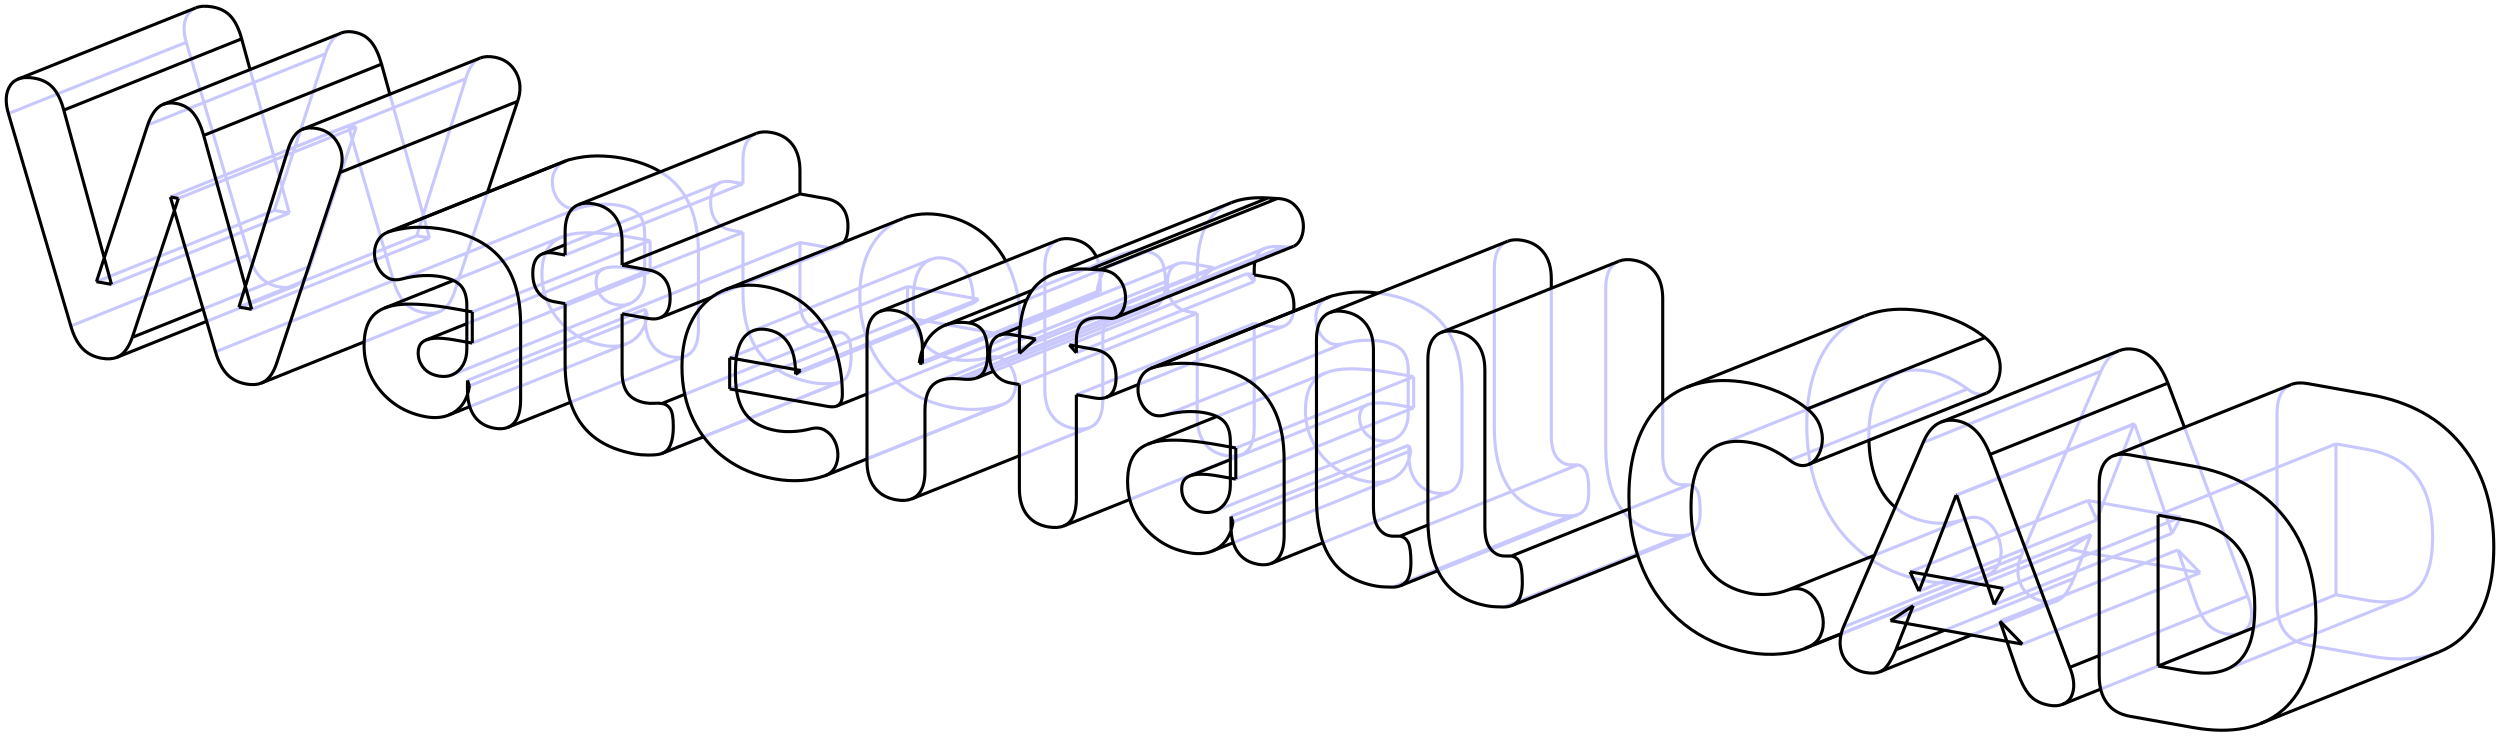 <?xml version='1.0' ?>
<svg xmlns="http://www.w3.org/2000/svg" xmlns:xlink="http://www.w3.org/1999/xlink" version="1.1" width="804" height="236.85">
  <style type="text/css">
.edge {
  fill: None;
}
.edge.visible {
  stroke: #000000;
}
.edge.hidden {
  stroke: #C8C8FF;
}
@media (prefers-color-scheme: dark) {
    .edge.visible {
      stroke: #FFFFFF;
    }
    .edge.hidden {
      stroke: #A00000;
    }
}
</style>
  <g>
    <path class="edge sharp hidden" d="M89.86,92.274 Q86.051,91.595 83.683,89.087 M22.779,104.858 L79.976,81.928 M83.683,89.087 Q81.315,86.578 79.976,81.928 M2.703,36.536 L59.9,13.606 M79.976,81.928 L59.9,13.606 M59.9,13.606 Q58.253,7.947 60.466,4.586 M60.466,4.586 Q61.418,3.14 63.008,2.503 M35.854,91.449 L93.052,68.519 M80.415,22.363 L93.052,68.519 M31.015,90.586 L88.213,67.657 M93.052,68.519 L88.213,67.657 M47.488,40.223 L104.685,17.293 M88.213,67.657 L104.685,17.293 M104.685,17.293 Q106.127,13.138 108.289,11.437 M108.289,11.437 Q108.933,10.93 109.687,10.628 M80.949,99.483 L138.146,76.553 M125.376,30.307 L138.146,76.553 M76.83,98.749 L134.028,75.82 M138.146,76.553 L134.028,75.82 M92.583,48.258 L149.78,25.328 M134.028,75.82 L149.78,25.328 M149.78,25.328 Q151.015,21.136 153.126,19.426 M153.126,19.426 Q153.72,18.944 154.449,18.652 M156.789,61.793 L146.176,93.843 M146.176,93.843 Q144.838,97.897 142.521,99.57 M142.521,99.57 Q141.936,99.993 141.256,100.266 M141.256,100.266 Q139.243,101.073 136.396,100.566 M136.396,100.566 Q132.483,99.868 130.167,97.369 M69.315,113.149 L126.512,90.219 M130.167,97.369 Q127.85,94.87 126.512,90.219 M54.798,63.346 L111.995,40.416 M126.512,90.219 L111.995,40.416 M57.372,63.804 L114.569,40.874 M111.995,40.416 L114.569,40.874 M65.301,99.377 L99.744,85.57 M114.569,40.874 L99.744,85.57 M99.744,85.57 Q98.302,89.605 96.037,91.288 M96.037,91.288 Q95.46,91.717 94.775,91.992 M94.775,91.992 Q92.775,92.794 89.86,92.274 M194.154,111.095 Q188.285,110.049 183.807,106.747 M183.807,106.747 Q179.328,103.446 176.806,98.644 M176.806,98.644 Q174.283,93.842 174.283,88.238 M174.283,88.238 Q174.283,81.8 177.166,78.617 M177.166,78.617 Q178.586,77.049 180.857,76.139 M180.857,76.139 Q183.194,75.202 186.432,74.962 M186.432,74.962 Q192.815,74.49 203.42,76.379 M151.885,100.318 L209.082,77.388 M203.42,76.379 L209.082,77.388 M151.885,110.334 L209.082,87.404 M209.082,77.388 L209.082,87.404 M209.082,87.404 L203.42,86.395 M203.42,86.395 Q199.404,85.679 196.779,85.867 M196.779,85.867 Q195.286,85.974 194.243,86.393 M194.243,86.393 Q193.451,86.71 192.918,87.207 M192.918,87.207 Q191.683,88.358 191.683,90.504 M191.683,90.504 Q191.683,93.246 193.381,95.338 M193.381,95.338 Q195.08,97.429 198.272,97.997 M198.272,97.997 Q200.612,98.414 202.483,97.664 M202.483,97.664 Q202.671,97.589 202.853,97.502 M202.853,97.502 Q204.861,96.548 206.096,94.443 M206.096,94.443 Q207.332,92.338 207.332,89.238 M207.332,89.238 L207.332,75.407 M207.332,75.407 Q207.332,71.114 205.427,68.986 M205.427,68.986 Q203.522,66.859 198.889,66.033 M198.889,66.033 Q196.418,65.593 193.33,65.698 M129.235,89.724 L186.432,66.794 M193.33,65.698 Q190.241,65.804 186.432,66.794 M186.432,66.794 Q183.652,67.491 181.696,66.308 M181.696,66.308 Q179.74,65.125 178.659,62.905 M178.659,62.905 Q177.578,60.686 177.629,58.31 M177.629,58.31 Q177.681,55.935 178.968,54.018 M178.968,54.018 Q179.993,52.491 181.9,51.726 M212.379,55.259 Q213.04,55.658 213.663,56.086 M213.663,56.086 Q219.171,59.87 221.9,66.139 M221.9,66.139 Q224.628,72.408 224.628,81.469 M224.628,81.469 L224.628,105.555 M224.628,105.555 Q224.628,110.802 222.466,113.159 M222.466,113.159 Q221.634,114.065 220.514,114.515 M220.514,114.515 Q218.72,115.234 216.186,114.782 M216.186,114.782 Q211.965,114.03 209.751,110.893 M209.751,110.893 Q207.538,107.757 207.538,102.51 M150.341,122.34 L207.538,99.41 M207.538,102.51 L207.538,99.41 M150.958,124.119 L208.155,101.189 M207.538,99.41 L208.155,101.189 M208.155,101.189 Q207.641,104.913 205.787,107.325 M205.787,107.325 Q204.114,109.504 201.516,110.545 M201.516,110.545 Q201.238,110.657 200.949,110.756 M200.949,110.756 Q197.963,111.774 194.154,111.095 M261.589,123.11 Q253.867,121.734 248.874,118.102 M248.874,118.102 Q243.881,114.47 241.41,108.485 M241.41,108.485 Q238.939,102.501 238.939,94.154 M181.742,97.649 L238.939,74.719 M238.939,94.154 L238.939,74.719 M238.939,74.719 L235.438,74.095 M235.438,74.095 Q232.144,73.508 230.342,71.16 M230.342,71.16 Q228.541,68.812 228.541,64.997 M228.541,64.997 Q228.541,61.181 230.342,59.535 M230.342,59.535 Q230.93,58.998 231.677,58.698 M231.677,58.698 Q233.219,58.08 235.438,58.476 M181.742,82.029 L238.939,59.099 M235.438,58.476 L238.939,59.099 M238.939,59.099 L238.939,51.706 M238.939,51.706 Q238.939,46.46 241.307,44.14 M241.307,44.14 Q242.132,43.331 243.207,42.9 M271.374,77.871 Q271.158,78.15 270.907,78.388 M270.907,78.388 Q270.306,78.956 269.528,79.268 M269.528,79.268 Q267.972,79.892 265.707,79.488 M200.068,100.914 L257.265,77.984 M265.707,79.488 L257.265,77.984 M257.265,77.984 L257.265,96.704 M257.265,96.704 Q257.265,101.116 259.067,103.524 M259.067,103.524 Q260.869,105.931 264.781,106.628 M264.781,106.628 Q266.222,106.885 267.56,106.766 M220.207,126.822 L270.031,106.848 M267.56,106.766 Q268.899,106.646 270.031,106.848 M270.031,106.848 Q271.679,107.023 272.708,108.458 M272.708,108.458 Q273.738,109.893 273.738,114.305 M273.738,114.305 Q273.738,117.882 272.811,120.161 M212.319,146.022 L269.517,123.092 M272.811,120.161 Q272.01,122.133 270.13,122.886 M270.13,122.886 Q269.837,123.004 269.517,123.092 M269.517,123.092 Q268.075,123.431 265.604,123.408 M265.604,123.408 Q263.133,123.385 261.589,123.11 M306.477,131.108 Q297.211,129.457 290.468,124.5 M290.468,124.5 Q283.724,119.542 280.121,111.985 M280.121,111.985 Q276.518,104.427 276.518,95.008 M276.518,95.008 Q276.518,85.945 279.966,79.704 M279.966,79.704 Q283.415,73.462 289.438,70.66 M289.438,70.66 Q289.919,70.437 290.41,70.24 M323.473,83.938 Q325.281,87.25 326.399,91.137 M326.399,91.137 Q328.098,97.044 328.098,103.959 M328.098,103.959 Q328.098,106.344 326.965,107.275 M326.965,107.275 Q326.682,107.508 326.316,107.655 M326.316,107.655 Q325.215,108.096 323.362,107.766 M234.661,125.082 L291.858,102.152 M323.362,107.766 L291.858,102.152 M234.661,115.066 L291.858,92.136 M291.858,102.152 L291.858,92.136 M257.517,119.139 L314.714,96.209 M291.858,92.136 L314.714,96.209 M255.869,120.395 L313.067,97.466 M314.714,96.209 L313.067,97.466 M313.067,97.466 Q313.067,93.054 312.037,90.128 M312.037,90.128 Q311.007,87.202 309,85.413 M309,85.413 Q306.992,83.625 304.006,83.093 M304.006,83.093 Q301.368,82.623 299.328,83.441 M299.328,83.441 Q298.9,83.612 298.498,83.84 M298.498,83.84 Q296.182,85.157 294.946,88.275 M294.946,88.275 Q293.711,91.393 293.711,96.402 M293.711,96.402 L293.711,97.475 M293.711,97.475 Q293.711,105.94 296.954,110.155 M296.954,110.155 Q300.197,114.369 306.992,115.58 M306.992,115.58 Q309.257,115.984 312.191,115.851 M312.191,115.851 Q315.126,115.718 317.802,115.002 M317.802,115.002 Q320.479,114.287 322.435,115.41 M322.435,115.41 Q324.392,116.534 325.473,118.575 M325.473,118.575 Q326.554,120.616 326.656,122.959 M326.656,122.959 Q326.759,125.302 325.73,127.325 M265.135,153.048 L322.333,130.118 M325.73,127.325 Q324.803,129.145 322.792,129.951 M322.792,129.951 Q322.569,130.041 322.333,130.118 M322.333,130.118 Q318.729,131.383 314.662,131.613 M314.662,131.613 Q310.596,131.842 306.477,131.108 M345.394,137.804 Q340.864,136.997 338.445,133.823 M338.445,133.823 Q336.025,130.65 336.025,125.403 M336.025,125.403 L336.025,85.936 M336.025,85.936 Q336.025,80.809 338.342,78.479 M338.342,78.479 Q339.173,77.644 340.262,77.207 M352.584,82.579 Q353.837,85.297 353.837,89.11 M296.639,116.928 L353.837,93.998 M353.837,89.11 L353.837,93.998 M295.61,116.745 L352.807,93.815 M353.837,93.998 L352.807,93.815 M352.807,93.815 Q353.837,86.844 358.109,83.432 M330.241,96.363 L368.765,80.919 M358.109,83.432 Q359.517,82.308 361.154,81.652 M361.154,81.652 Q364.485,80.317 368.765,80.919 M368.765,80.919 Q371.751,81.332 373.244,83.446 M318.284,113.259 L374.84,90.587 M373.244,83.446 Q374.737,85.56 374.84,90.587 M374.84,90.587 Q374.84,94.879 373.295,97.108 M310.229,121.973 L367.427,99.043 M373.295,97.108 Q372.612,98.094 371.384,98.586 M371.384,98.586 Q369.837,99.206 367.427,99.043 M307.862,121.79 L365.059,98.86 M367.427,99.043 L365.059,98.86 M365.059,98.86 Q361.608,98.622 359.351,99.527 M359.351,99.527 Q358.04,100.052 357.131,100.965 M357.131,100.965 Q354.66,103.445 354.66,109.169 M354.66,109.169 L354.66,128.724 M354.66,128.724 Q354.66,133.97 352.292,136.29 M352.292,136.29 Q351.479,137.087 350.412,137.515 M350.412,137.515 Q348.369,138.334 345.394,137.804 M394.195,146.499 Q389.768,145.71 387.4,142.546 M387.4,142.546 Q385.032,139.381 385.032,134.135 M327.835,123.679 L385.032,100.749 M385.032,134.135 L385.032,100.749 M385.032,100.749 L382.355,100.272 M382.355,100.272 Q379.061,99.685 377.259,97.337 M377.259,97.337 Q375.457,94.989 375.457,91.174 M375.457,91.174 Q375.457,87.358 377.259,85.712 M377.259,85.712 Q377.847,85.174 378.594,84.875 M378.594,84.875 Q380.136,84.257 382.355,84.652 M333.086,108.995 L390.283,86.065 M382.355,84.652 L390.283,86.065 M327.835,113.663 L385.032,90.733 M390.283,86.065 L385.032,90.733 M385.032,90.733 L385.032,87.394 M385.032,87.394 Q385.032,74.159 390.746,68.56 M390.746,68.56 Q392.956,66.394 396.005,65.172 M356.971,102.4 L414.168,79.47 M416.021,79.204 Q415.198,79.534 414.168,79.47 M355.53,102.263 L412.727,79.333 M414.168,79.47 L412.727,79.333 M412.727,79.333 Q408.9,78.998 406.769,79.853 M406.769,79.853 Q405.975,80.171 405.417,80.653 M405.417,80.653 Q404.012,81.868 403.565,84.197 M346.161,113.47 L403.358,90.541 M403.358,88.394 L403.358,90.541 M343.896,110.921 L401.093,87.991 M403.358,90.541 L401.093,87.991 M401.093,87.991 L403.358,88.394 M416.033,100.052 Q415.725,102.626 414.374,103.95 M414.374,103.95 Q413.779,104.533 412.993,104.848 M412.993,104.848 Q411.469,105.459 409.227,105.06 M346.161,126.944 L403.358,104.014 M409.227,105.06 L403.358,104.014 M403.358,104.014 L403.358,137.4 M403.358,137.4 Q403.358,144.581 399.255,146.226 M399.255,146.226 Q397.227,147.039 394.195,146.499 M439.701,154.845 Q433.833,153.799 429.354,150.498 M429.354,150.498 Q424.876,147.196 422.353,142.394 M422.353,142.394 Q419.831,137.593 419.831,131.989 M419.831,131.989 Q419.831,125.55 422.713,122.367 M422.713,122.367 Q424.134,120.799 426.404,119.889 M426.404,119.889 Q428.742,118.952 431.979,118.712 M431.979,118.712 Q438.363,118.24 448.967,120.129 M397.432,144.068 L454.63,121.138 M448.967,120.129 L454.63,121.138 M397.432,154.084 L454.63,131.154 M454.63,121.138 L454.63,131.154 M454.63,131.154 L448.967,130.145 M448.967,130.145 Q444.952,129.43 442.326,129.618 M442.326,129.618 Q440.834,129.725 439.79,130.143 M439.79,130.143 Q438.999,130.46 438.466,130.957 M438.466,130.957 Q437.23,132.108 437.23,134.254 M437.23,134.254 Q437.23,136.997 438.929,139.088 M438.929,139.088 Q440.627,141.179 443.819,141.748 M443.819,141.748 Q446.159,142.165 448.031,141.414 M448.031,141.414 Q448.218,141.339 448.401,141.252 M448.401,141.252 Q450.408,140.299 451.644,138.194 M451.644,138.194 Q452.879,136.089 452.879,132.989 M452.879,132.989 L452.879,119.157 M452.879,119.157 Q452.879,114.865 450.975,112.737 M450.975,112.737 Q449.07,110.609 444.437,109.783 M444.437,109.783 Q441.966,109.343 438.877,109.448 M374.782,133.474 L431.98,110.545 M438.877,109.448 Q435.789,109.554 431.98,110.545 M431.98,110.545 Q429.2,111.242 427.244,110.058 M427.244,110.058 Q425.287,108.875 424.206,106.656 M424.206,106.656 Q423.125,104.436 423.177,102.061 M423.177,102.061 Q423.228,99.685 424.515,97.768 M424.515,97.768 Q425.541,96.241 427.448,95.476 M443.302,94.253 Q444.306,94.378 445.26,94.549 M445.26,94.549 Q453.703,96.053 459.211,99.836 M459.211,99.836 Q464.719,103.62 467.447,109.889 M467.447,109.889 Q470.176,116.158 470.176,125.22 M470.176,125.22 L470.176,149.305 M470.176,149.305 Q470.176,154.552 468.014,156.909 M468.014,156.909 Q467.182,157.816 466.061,158.265 M466.061,158.265 Q464.268,158.984 461.733,158.532 M461.733,158.532 Q457.512,157.78 455.299,154.643 M455.299,154.643 Q453.085,151.507 453.085,146.26 M395.888,166.09 L453.085,143.16 M453.085,146.26 L453.085,143.16 M396.506,167.869 L453.703,144.939 M453.085,143.16 L453.703,144.939 M453.703,144.939 Q453.188,148.663 451.335,151.076 M451.335,151.076 Q449.661,153.254 447.064,154.296 M447.064,154.296 Q446.785,154.407 446.496,154.506 M446.496,154.506 Q443.51,155.524 439.701,154.845 M499.827,165.558 Q489.943,163.797 485.259,156.822 M485.259,156.822 Q480.574,149.847 480.574,137.446 M480.574,137.446 L480.574,86.413 M480.574,86.413 Q480.574,81.167 482.942,78.846 M482.942,78.846 Q483.78,78.025 484.863,77.591 M498.9,92.711 L498.9,139.996 M498.9,139.996 Q498.9,144.407 500.393,146.701 M500.393,146.701 Q501.886,148.994 504.254,149.415 M504.254,149.415 Q504.975,149.544 505.747,149.503 M459.239,168.833 L507.446,149.507 M505.747,149.503 Q506.519,149.461 507.446,149.507 M507.446,149.507 Q509.196,149.819 510.071,151.525 M510.071,151.525 Q510.946,153.231 510.946,158 M510.946,158 Q510.946,162.173 509.505,164.003 M447.88,188.827 L505.078,165.897 M509.505,164.003 Q508.748,164.964 507.566,165.438 M507.566,165.438 Q506.496,165.867 505.078,165.897 M505.078,165.897 Q504.254,165.87 502.709,165.833 M502.709,165.833 Q501.165,165.796 499.827,165.558 M535.655,171.942 Q525.772,170.181 521.087,163.205 M521.087,163.205 Q516.403,156.23 516.403,143.83 M516.403,143.83 L516.403,92.797 M516.403,92.797 Q516.403,87.55 518.771,85.23 M518.771,85.23 Q519.609,84.409 520.691,83.975 M534.729,129.323 L534.729,146.38 M534.729,146.38 Q534.729,150.791 536.222,153.084 M536.222,153.084 Q537.714,155.377 540.082,155.799 M540.082,155.799 Q540.803,155.928 541.575,155.886 M523.975,163.628 L543.274,155.891 M541.575,155.886 Q542.347,155.845 543.274,155.891 M543.274,155.891 Q545.024,156.203 545.899,157.909 M545.899,157.909 Q546.774,159.615 546.774,164.384 M546.774,164.384 Q546.774,168.557 545.333,170.387 M483.709,195.211 L540.906,172.281 M545.333,170.387 Q544.576,171.348 543.394,171.822 M543.394,171.822 Q542.324,172.251 540.906,172.281 M540.906,172.281 Q540.082,172.253 538.538,172.217 M538.538,172.217 Q536.994,172.18 535.655,171.942 M619.564,186.892 Q607.518,184.746 598.87,177.839 M598.87,177.839 Q590.221,170.933 585.64,160.339 M585.64,160.339 Q581.058,149.745 581.058,136.63 M581.058,136.63 Q581.058,126.852 583.684,119.331 M583.684,119.331 Q586.309,111.81 591.302,106.977 M591.302,106.977 Q594.896,103.498 599.61,101.609 M638.858,126.423 Q638.302,126.646 637.684,126.747 M575.545,148.021 L632.742,125.092 M637.684,126.747 Q635.419,127.118 632.742,125.092 M632.742,125.092 Q629.653,122.872 626.616,121.436 M626.616,121.436 Q623.579,120.001 620.284,119.414 M620.284,119.414 Q614.421,118.369 610.339,120.006 M610.339,120.006 Q609.976,120.151 609.628,120.317 M609.628,120.317 Q605.356,122.358 603.194,127.338 M603.194,127.338 Q601.032,132.319 601.032,140.188 M601.032,140.188 Q601.032,140.892 601.049,141.58 M609.488,163.124 Q609.558,163.183 609.628,163.242 M609.628,163.242 Q613.901,166.805 620.284,167.943 M620.284,167.943 Q622.961,168.42 626.05,168.195 M602.809,178.585 L632.124,166.833 M626.05,168.195 Q629.139,167.97 632.124,166.833 M632.124,166.833 Q635.213,165.833 637.632,166.98 M637.632,166.98 Q640.052,168.126 641.545,170.539 M641.545,170.539 Q643.038,172.951 643.449,175.826 M643.449,175.826 Q643.861,178.701 642.78,181.251 M592.145,203.786 L639.022,184.993 M642.78,181.251 Q641.699,183.801 639.022,184.993 M639.022,184.993 Q638.291,185.371 637.49,185.692 M637.49,185.692 Q634.343,186.954 630.117,187.341 M630.117,187.341 Q624.814,187.827 619.564,186.892 M657.142,193.349 Q653.951,192.781 651.789,190.666 M651.789,190.666 Q649.627,188.552 649.112,185.42 M592.841,201.659 L650.039,178.729 M649.112,185.42 Q648.597,182.288 650.039,178.729 M618.477,142.316 L675.674,119.386 M650.039,178.729 L675.674,119.386 M675.674,119.386 Q677.527,115.066 680.256,113.406 M680.256,113.406 Q680.852,113.044 681.484,112.79 M675.102,210.831 L722.828,191.698 M702.511,137.429 L722.828,191.698 M722.828,191.698 Q724.475,195.807 724.011,198.825 M724.011,198.825 Q723.548,201.842 721.438,203.136 M721.438,203.136 Q721.015,203.394 720.554,203.579 M720.554,203.579 Q718.709,204.319 716.238,203.879 M716.238,203.879 Q712.12,203.145 709.907,200.604 M709.907,200.604 Q707.693,198.064 705.943,192.982 M643.186,199.779 L700.383,176.849 M705.943,192.982 L700.383,176.849 M650.393,207.144 L707.59,184.214 M700.383,176.849 L707.59,184.214 M607.976,199.586 L665.173,176.656 M707.59,184.214 L665.173,176.656 M615.285,194.807 L672.483,171.877 M665.173,176.656 L672.483,171.877 M625.375,202.686 L666.923,186.03 M672.483,171.877 L666.923,186.03 M666.923,186.03 Q665.07,190.469 663.114,192.267 M663.114,192.267 Q662.52,192.813 661.736,193.127 M661.736,193.127 Q659.939,193.847 657.142,193.349 M629.287,159.266 L686.484,136.336 M629.081,159.229 L686.279,136.299 M686.484,136.336 L686.279,136.299 M617.139,190.13 L674.336,167.2 M686.279,136.299 L674.336,167.2 M614.256,183.893 L671.453,160.963 M674.336,167.2 L671.453,160.963 M644.216,189.231 L701.413,166.301 M671.453,160.963 L701.413,166.301 M641.333,194.441 L698.53,171.511 M701.413,166.301 L698.53,171.511 M698.53,171.511 L686.484,136.336 M762.362,211.023 L742.183,207.428 M742.183,207.428 Q737.344,206.566 734.822,203.195 M734.822,203.195 Q732.3,199.824 732.3,194.34 M732.3,194.34 L732.3,132.933 M732.3,132.933 Q732.3,127.449 734.822,124.977 M734.822,124.977 Q735.686,124.13 736.823,123.674 M784.305,209.711 Q781.908,210.672 779.196,211.221 M779.196,211.221 Q771.834,212.711 762.362,211.023 M694.046,165.677 L751.243,142.748 M724.715,201.911 L751.243,191.276 M751.243,142.748 L751.243,191.276 M751.243,191.276 L761.127,193.037 M761.127,193.037 Q766.583,194.009 770.547,193.166 M770.547,193.166 Q771.887,192.881 773.073,192.405 M773.073,192.405 Q775.398,191.473 777.136,189.809 M777.136,189.809 Q779.762,187.296 781.049,182.994 M781.049,182.994 Q782.336,178.692 782.336,172.492 M782.336,172.492 Q782.336,160.092 777.085,153.254 M777.085,153.254 Q771.834,146.416 761.127,144.509 M761.127,144.509 L751.243,142.748" />
    <path class="edge outline hidden" d="M117.113,109.944 L141.256,100.266 M66.457,103.344 L94.775,91.992 M145.807,90.19 L180.857,76.139 M150.134,104.075 L194.243,86.393 M145.286,120.594 L202.483,97.664 M183.462,129.368 L220.514,114.515 M151.07,130.769 L201.516,110.545 M181.742,78.717 L231.677,58.698 M228.885,95.562 L269.528,79.268 M226.257,140.475 L270.13,122.886 M278.828,126.692 L326.316,107.655 M242.131,106.371 L299.328,83.441 M278.828,147.576 L322.792,129.951 M331.95,93.36 L361.154,81.652 M319.482,119.393 L371.384,98.586 M302.154,122.456 L359.351,99.527 M327.835,146.566 L350.412,137.515 M328.085,105.124 L378.594,84.875 M349.571,102.783 L406.769,79.853 M366.115,123.641 L412.993,104.848 M363.34,160.624 L399.255,146.226 M391.355,133.94 L426.404,119.889 M395.682,147.826 L439.79,130.143 M390.834,164.344 L448.031,141.414 M425.472,174.537 L466.061,158.265 M396.618,174.519 L447.064,154.296 M462.402,183.544 L507.566,165.438 M526.663,178.529 L543.394,171.822 M553.141,142.936 L610.339,120.006 M592.122,203.88 L637.49,185.692 M675.573,221.612 L720.554,203.579 M634.04,204.23 L661.736,193.127 M715.876,215.335 L773.073,192.405" />
    <path class="edge sharp visible" d="M32.663,115.204 Q28.853,114.525 26.485,112.017 M26.485,112.017 Q24.118,109.508 22.779,104.858 M22.779,104.858 L2.703,36.536 M2.703,36.536 Q1.056,30.877 3.269,27.515 M3.269,27.515 Q4.221,26.07 5.811,25.432 M5.811,25.432 Q7.918,24.588 11.145,25.163 M63.008,2.503 Q65.115,1.658 68.342,2.233 M11.145,25.163 Q14.954,25.841 17.117,28.313 M68.342,2.233 Q72.152,2.912 74.314,5.383 M20.514,35.417 L77.711,12.487 M17.117,28.313 Q19.279,30.785 20.514,35.417 M74.314,5.383 Q76.476,7.855 77.711,12.487 M20.514,35.417 L35.854,91.449 M77.711,12.487 L80.415,22.363 M35.854,91.449 L31.015,90.586 M31.015,90.586 L47.488,40.223 M47.488,40.223 Q48.93,36.068 51.092,34.367 M51.092,34.367 Q51.736,33.86 52.489,33.558 M52.489,33.558 Q54.266,32.846 56.651,33.271 M109.687,10.628 Q111.463,9.916 113.848,10.341 M56.651,33.271 Q60.049,33.876 62.108,36.33 M113.848,10.341 Q117.246,10.946 119.305,13.4 M65.505,43.553 L122.702,20.623 M62.108,36.33 Q64.167,38.783 65.505,43.553 M119.305,13.4 Q121.364,15.853 122.702,20.623 M65.505,43.553 L80.949,99.483 M122.702,20.623 L125.376,30.307 M80.949,99.483 L76.83,98.749 M76.83,98.749 L92.583,48.258 M92.583,48.258 Q93.818,44.066 95.929,42.356 M95.929,42.356 Q96.523,41.874 97.252,41.582 M97.252,41.582 Q99.112,40.836 101.849,41.324 M154.449,18.652 Q156.309,17.906 159.046,18.394 M101.849,41.324 Q106.584,42.168 108.798,46.318 M159.046,18.394 Q163.782,19.238 165.995,23.388 M109.261,55.522 L166.458,32.592 M108.798,46.318 Q111.012,50.468 109.261,55.522 M165.995,23.388 Q168.209,27.538 166.458,32.592 M109.261,55.522 L88.979,116.773 M166.458,32.592 L156.789,61.793 M88.979,116.773 Q87.641,120.826 85.324,122.5 M85.324,122.5 Q84.739,122.923 84.059,123.196 M84.059,123.196 Q82.046,124.003 79.198,123.495 M79.198,123.495 Q75.286,122.798 72.97,120.299 M72.97,120.299 Q70.653,117.8 69.315,113.149 M69.315,113.149 L54.798,63.346 M54.798,63.346 L57.372,63.804 M42.547,108.499 L65.301,99.377 M57.372,63.804 L42.547,108.499 M42.547,108.499 Q41.105,112.535 38.84,114.218 M38.84,114.218 Q38.263,114.647 37.578,114.921 M37.578,114.921 Q35.578,115.723 32.663,115.204 M136.956,134.025 Q131.088,132.979 126.609,129.677 M126.609,129.677 Q122.131,126.375 119.608,121.574 M119.608,121.574 Q117.086,116.772 117.086,111.168 M117.086,111.168 Q117.086,104.73 119.969,101.547 M119.969,101.547 Q121.389,99.979 123.66,99.069 M123.66,99.069 Q125.997,98.132 129.235,97.892 M129.235,97.892 Q135.618,97.419 146.222,99.309 M146.222,99.309 L151.885,100.318 M151.885,100.318 L151.885,110.334 M151.885,110.334 L146.222,109.325 M146.222,109.325 Q142.207,108.609 139.582,108.797 M139.582,108.797 Q138.089,108.904 137.046,109.323 M137.046,109.323 Q136.254,109.64 135.721,110.136 M135.721,110.136 Q134.485,111.288 134.485,113.434 M134.485,113.434 Q134.485,116.176 136.184,118.267 M136.184,118.267 Q137.883,120.359 141.075,120.927 M141.075,120.927 Q143.415,121.344 145.286,120.594 M145.286,120.594 Q145.473,120.519 145.656,120.432 M145.656,120.432 Q147.663,119.478 148.899,117.373 M148.899,117.373 Q150.134,115.268 150.134,112.168 M150.134,112.168 L150.134,98.337 M150.134,98.337 Q150.134,94.044 148.23,91.916 M148.23,91.916 Q146.325,89.788 141.692,88.963 M141.692,88.963 Q139.221,88.523 136.133,88.628 M136.133,88.628 Q133.044,88.734 129.235,89.724 M129.235,89.724 Q126.455,90.421 124.499,89.238 M124.499,89.238 Q122.543,88.055 121.462,85.835 M121.462,85.835 Q120.38,83.616 120.432,81.24 M120.432,81.24 Q120.484,78.865 121.771,76.948 M125.734,74.315 L182.931,51.385 M121.771,76.948 Q122.796,75.421 124.703,74.656 M124.703,74.656 Q125.19,74.461 125.734,74.315 M181.9,51.726 Q182.387,51.531 182.931,51.385 M125.734,74.315 Q130.676,73.05 134.846,73.077 M182.931,51.385 Q187.873,50.12 192.043,50.147 M134.846,73.077 Q139.016,73.105 142.516,73.728 M192.043,50.147 Q196.213,50.175 199.713,50.798 M142.516,73.728 Q150.958,75.232 156.466,79.016 M199.713,50.798 Q207.2,52.132 212.379,55.259 M156.466,79.016 Q161.974,82.8 164.703,89.068 M164.703,89.068 Q167.431,95.337 167.431,104.399 M167.431,104.399 L167.431,128.485 M167.431,128.485 Q167.431,133.731 165.269,136.089 M165.269,136.089 Q164.437,136.995 163.316,137.445 M163.316,137.445 Q161.523,138.164 158.989,137.712 M158.989,137.712 Q154.767,136.96 152.554,133.823 M152.554,133.823 Q150.341,130.686 150.341,125.44 M150.341,125.44 L150.341,122.34 M150.341,122.34 L150.958,124.119 M150.958,124.119 Q150.443,127.843 148.59,130.255 M148.59,130.255 Q146.917,132.434 144.319,133.475 M144.319,133.475 Q144.04,133.587 143.751,133.685 M143.751,133.685 Q140.766,134.703 136.956,134.025 M204.392,146.04 Q196.67,144.664 191.677,141.032 M191.677,141.032 Q186.684,137.4 184.213,131.415 M184.213,131.415 Q181.742,125.431 181.742,117.084 M181.742,117.084 L181.742,97.649 M181.742,97.649 L178.241,97.025 M178.241,97.025 Q174.947,96.438 173.145,94.09 M173.145,94.09 Q171.343,91.742 171.343,87.927 M171.343,87.927 Q171.343,84.111 173.145,82.465 M173.145,82.465 Q173.733,81.928 174.48,81.628 M174.48,81.628 Q176.022,81.01 178.241,81.405 M178.241,81.405 L181.742,82.029 M181.742,82.029 L181.742,74.636 M181.742,74.636 Q181.742,69.39 184.11,67.069 M184.11,67.069 Q184.935,66.261 186.01,65.83 M186.01,65.83 Q188.02,65.024 190.905,65.538 M243.207,42.9 Q245.218,42.094 248.102,42.608 M190.905,65.538 Q195.332,66.327 197.7,69.491 M248.102,42.608 Q252.529,43.397 254.897,46.561 M197.7,69.491 Q200.068,72.655 200.068,77.902 M254.897,46.561 Q257.265,49.725 257.265,54.972 M200.068,85.294 L257.265,62.365 M200.068,77.902 L200.068,85.294 M257.265,54.972 L257.265,62.365 M200.068,85.294 L208.51,86.799 M257.265,62.365 L265.707,63.869 M208.51,86.799 Q211.908,87.404 213.709,89.692 M265.707,63.869 Q269.105,64.474 270.907,66.762 M213.709,89.692 Q215.511,91.981 215.511,95.796 M270.907,66.762 Q272.708,69.051 272.708,72.866 M215.511,95.796 Q215.511,99.612 213.709,101.318 M272.708,72.866 Q272.708,76.15 271.374,77.871 M213.709,101.318 Q213.109,101.886 212.331,102.198 M212.331,102.198 Q210.775,102.822 208.51,102.418 M208.51,102.418 L200.068,100.914 M200.068,100.914 L200.068,119.634 M200.068,119.634 Q200.068,124.046 201.87,126.454 M201.87,126.454 Q203.671,128.861 207.583,129.558 M207.583,129.558 Q209.025,129.815 210.363,129.696 M212.834,129.778 L220.207,126.822 M210.363,129.696 Q211.702,129.576 212.834,129.778 M212.834,129.778 Q214.482,129.952 215.511,131.388 M215.511,131.388 Q216.541,132.823 216.541,137.235 M216.541,137.235 Q216.541,140.812 215.614,143.091 M215.614,143.091 Q214.813,145.063 212.933,145.816 M212.933,145.816 Q212.639,145.934 212.319,146.022 M212.319,146.022 Q210.878,146.361 208.407,146.338 M208.407,146.338 Q205.936,146.315 204.392,146.04 M249.28,154.038 Q240.014,152.387 233.271,147.43 M233.271,147.43 Q226.527,142.472 222.924,134.915 M222.924,134.915 Q219.32,127.357 219.32,117.937 M219.32,117.937 Q219.32,108.875 222.769,102.634 M222.769,102.634 Q226.218,96.392 232.241,93.59 M232.241,93.59 Q232.721,93.367 233.213,93.17 M233.213,93.17 Q238.88,90.898 245.986,92.164 M290.41,70.24 Q296.077,67.968 303.183,69.234 M245.986,92.164 Q251.648,93.173 256.281,96.085 M303.183,69.234 Q308.845,70.243 313.478,73.155 M256.281,96.085 Q260.914,98.997 264.209,103.578 M313.478,73.155 Q318.111,76.067 321.406,80.649 M264.209,103.578 Q267.503,108.16 269.202,114.067 M321.406,80.649 Q322.533,82.216 323.473,83.938 M269.202,114.067 Q270.901,119.974 270.901,126.889 M270.901,126.889 Q270.901,129.274 269.768,130.205 M269.768,130.205 Q269.485,130.437 269.118,130.585 M269.118,130.585 Q268.018,131.026 266.165,130.695 M266.165,130.695 L234.661,125.082 M234.661,125.082 L234.661,115.066 M234.661,115.066 L257.517,119.139 M257.517,119.139 L255.869,120.395 M255.869,120.395 Q255.869,115.983 254.84,113.058 M254.84,113.058 Q253.81,110.132 251.803,108.343 M251.803,108.343 Q249.795,106.555 246.809,106.023 M246.809,106.023 Q244.171,105.553 242.131,106.371 M242.131,106.371 Q241.703,106.542 241.301,106.77 M241.301,106.77 Q238.985,108.086 237.749,111.205 M237.749,111.205 Q236.514,114.323 236.514,119.331 M236.514,119.331 L236.514,120.405 M236.514,120.405 Q236.514,128.87 239.757,133.085 M239.757,133.085 Q243,137.299 249.795,138.51 M249.795,138.51 Q252.06,138.913 254.994,138.781 M254.994,138.781 Q257.928,138.648 260.605,137.932 M260.605,137.932 Q263.282,137.217 265.238,138.34 M265.238,138.34 Q267.194,139.464 268.275,141.505 M268.275,141.505 Q269.356,143.545 269.459,145.889 M269.459,145.889 Q269.562,148.232 268.533,150.255 M268.533,150.255 Q267.606,152.075 265.595,152.881 M265.595,152.881 Q265.372,152.971 265.135,153.048 M265.135,153.048 Q261.532,154.313 257.465,154.542 M257.465,154.542 Q253.398,154.772 249.28,154.038 M288.197,160.734 Q283.667,159.927 281.248,156.753 M281.248,156.753 Q278.828,153.58 278.828,148.333 M278.828,148.333 L278.828,108.866 M278.828,108.866 Q278.828,103.739 281.145,101.409 M281.145,101.409 Q281.976,100.574 283.065,100.137 M283.065,100.137 Q285.013,99.356 287.785,99.85 M340.262,77.207 Q342.21,76.426 344.983,76.92 M287.785,99.85 Q292.109,100.621 294.374,103.767 M344.983,76.92 Q349.307,77.691 351.572,80.837 M294.374,103.767 Q296.639,106.913 296.639,112.04 M351.572,80.837 Q352.152,81.643 352.584,82.579 M296.639,112.04 L296.639,116.928 M296.639,116.928 L295.61,116.745 M295.61,116.745 Q296.639,109.774 300.912,106.362 M311.568,103.849 L330.241,96.363 M300.912,106.362 Q302.32,105.238 303.957,104.582 M303.957,104.582 Q307.288,103.246 311.568,103.849 M311.568,103.849 Q314.554,104.262 316.047,106.376 M317.642,113.516 L318.284,113.259 M316.047,106.376 Q317.539,108.49 317.642,113.516 M317.642,113.516 Q317.642,117.809 316.098,120.038 M316.098,120.038 Q315.414,121.024 314.186,121.516 M314.186,121.516 Q312.64,122.136 310.229,121.973 M310.229,121.973 L307.862,121.79 M307.862,121.79 Q304.411,121.552 302.154,122.456 M302.154,122.456 Q300.842,122.982 299.934,123.894 M299.934,123.894 Q297.463,126.375 297.463,132.099 M297.463,132.099 L297.463,151.653 M297.463,151.653 Q297.463,156.9 295.095,159.22 M295.095,159.22 Q294.282,160.017 293.215,160.445 M293.215,160.445 Q291.172,161.264 288.197,160.734 M336.998,169.429 Q332.571,168.64 330.203,165.476 M330.203,165.476 Q327.835,162.311 327.835,157.065 M327.835,157.065 L327.835,123.679 M327.835,123.679 L325.158,123.202 M325.158,123.202 Q321.863,122.615 320.062,120.267 M320.062,120.267 Q318.26,117.919 318.26,114.103 M318.26,114.103 Q318.26,110.288 320.062,108.641 M320.062,108.641 Q320.65,108.104 321.396,107.805 M321.396,107.805 Q322.938,107.187 325.158,107.582 M325.158,107.582 L333.086,108.995 M333.086,108.995 L327.835,113.663 M327.835,113.663 L327.835,110.324 M327.835,110.324 Q327.835,97.089 333.549,91.49 M350.588,86.597 L407.785,63.667 M333.549,91.49 Q335.759,89.324 338.808,88.102 M338.808,88.102 Q343.643,86.164 350.588,86.597 M396.005,65.172 Q400.84,63.234 407.785,63.667 M353.574,86.771 L410.771,63.841 M350.588,86.597 L353.574,86.771 M407.785,63.667 L410.771,63.841 M353.574,86.771 Q356.868,86.881 358.824,88.601 M410.771,63.841 Q414.065,63.951 416.022,65.671 M358.824,88.601 Q360.781,90.32 361.501,92.655 M416.022,65.671 Q417.978,67.391 418.698,69.725 M361.501,92.655 Q362.222,94.989 361.862,97.309 M418.698,69.725 Q419.419,72.059 419.059,74.379 M361.862,97.309 Q361.501,99.63 360.266,101.079 M419.059,74.379 Q418.698,76.7 417.463,78.149 M360.266,101.079 Q359.648,101.804 358.824,102.134 M358.824,102.134 Q358.001,102.464 356.971,102.4 M417.463,78.149 Q416.845,78.874 416.021,79.204 M356.971,102.4 L355.53,102.263 M355.53,102.263 Q351.703,101.928 349.571,102.783 M349.571,102.783 Q348.778,103.101 348.22,103.583 M348.22,103.583 Q346.161,105.363 346.161,109.536 M403.565,84.197 Q403.358,85.281 403.358,86.606 M346.161,109.536 L346.161,113.47 M403.358,86.606 L403.358,88.394 M346.161,113.47 L343.896,110.921 M343.896,110.921 L352.029,112.37 M403.358,88.394 L409.227,89.44 M352.029,112.37 Q355.427,112.975 357.177,115.254 M409.227,89.44 Q412.624,90.045 414.374,92.325 M357.177,115.254 Q358.927,117.534 358.927,121.349 M414.374,92.325 Q416.124,94.604 416.124,98.419 M358.927,121.349 Q358.927,125.165 357.177,126.88 M416.124,98.419 Q416.124,99.291 416.033,100.052 M357.177,126.88 Q356.582,127.463 355.796,127.778 M355.796,127.778 Q354.272,128.389 352.029,127.99 M352.029,127.99 L346.161,126.944 M346.161,126.944 L346.161,160.33 M346.161,160.33 Q346.161,167.511 342.058,169.156 M342.058,169.156 Q340.029,169.969 336.998,169.429 M382.504,177.775 Q376.635,176.729 372.157,173.428 M372.157,173.428 Q367.678,170.126 365.156,165.324 M365.156,165.324 Q362.634,160.523 362.634,154.919 M362.634,154.919 Q362.634,148.48 365.516,145.297 M365.516,145.297 Q366.937,143.729 369.207,142.819 M369.207,142.819 Q371.544,141.882 374.782,141.642 M374.782,141.642 Q381.165,141.17 391.77,143.059 M391.77,143.059 L397.432,144.068 M397.432,144.068 L397.432,154.084 M397.432,154.084 L391.77,153.075 M391.77,153.075 Q387.755,152.36 385.129,152.548 M385.129,152.548 Q383.636,152.654 382.593,153.073 M382.593,153.073 Q381.801,153.39 381.268,153.887 M381.268,153.887 Q380.033,155.038 380.033,157.184 M380.033,157.184 Q380.033,159.926 381.732,162.018 M381.732,162.018 Q383.43,164.109 386.622,164.678 M386.622,164.678 Q388.962,165.094 390.834,164.344 M390.834,164.344 Q391.021,164.269 391.204,164.182 M391.204,164.182 Q393.211,163.228 394.447,161.123 M394.447,161.123 Q395.682,159.018 395.682,155.918 M395.682,155.918 L395.682,142.087 M395.682,142.087 Q395.682,137.794 393.777,135.667 M393.777,135.667 Q391.873,133.539 387.24,132.713 M387.24,132.713 Q384.769,132.273 381.68,132.378 M381.68,132.378 Q378.592,132.484 374.782,133.474 M374.782,133.474 Q372.002,134.171 370.046,132.988 M370.046,132.988 Q368.09,131.805 367.009,129.586 M367.009,129.586 Q365.928,127.366 365.98,124.991 M365.98,124.991 Q366.031,122.615 367.318,120.698 M371.282,118.065 L428.479,95.136 M367.318,120.698 Q368.343,119.171 370.251,118.406 M370.251,118.406 Q370.737,118.211 371.282,118.065 M427.448,95.476 Q427.935,95.281 428.479,95.136 M371.282,118.065 Q376.223,116.8 380.393,116.827 M428.479,95.136 Q433.421,93.87 437.59,93.897 M380.393,116.827 Q384.563,116.855 388.063,117.478 M437.59,93.897 Q440.623,93.917 443.302,94.253 M388.063,117.478 Q396.506,118.983 402.014,122.766 M402.014,122.766 Q407.522,126.55 410.25,132.819 M410.25,132.819 Q412.979,139.088 412.979,148.149 M412.979,148.149 L412.979,172.235 M412.979,172.235 Q412.979,177.482 410.816,179.839 M410.816,179.839 Q409.985,180.745 408.864,181.195 M408.864,181.195 Q407.07,181.914 404.536,181.462 M404.536,181.462 Q400.315,180.71 398.102,177.573 M398.102,177.573 Q395.888,174.437 395.888,169.19 M395.888,169.19 L395.888,166.09 M395.888,166.09 L396.506,167.869 M396.506,167.869 Q395.991,171.593 394.138,174.005 M394.138,174.005 Q392.464,176.184 389.866,177.225 M389.866,177.225 Q389.588,177.337 389.299,177.436 M389.299,177.436 Q386.313,178.454 382.504,177.775 M442.63,188.488 Q432.746,186.727 428.062,179.752 M428.062,179.752 Q423.377,172.776 423.377,160.376 M423.377,160.376 L423.377,109.343 M423.377,109.343 Q423.377,104.097 425.745,101.776 M425.745,101.776 Q426.583,100.955 427.666,100.521 M427.666,100.521 Q429.643,99.728 432.437,100.226 M484.863,77.591 Q486.84,76.798 489.634,77.296 M432.437,100.226 Q436.864,101.015 439.284,104.188 M489.634,77.296 Q494.061,78.085 496.481,81.258 M439.284,104.188 Q441.703,107.362 441.703,112.608 M496.481,81.258 Q498.9,84.432 498.9,89.678 M441.703,112.608 L441.703,162.926 M498.9,89.678 L498.9,92.711 M441.703,162.926 Q441.703,167.337 443.196,169.63 M443.196,169.63 Q444.689,171.923 447.057,172.345 M447.057,172.345 Q447.777,172.474 448.55,172.432 M450.248,172.437 L459.239,168.833 M448.55,172.432 Q449.322,172.391 450.248,172.437 M450.248,172.437 Q451.999,172.749 452.874,174.455 M452.874,174.455 Q453.749,176.161 453.749,180.93 M453.749,180.93 Q453.749,185.103 452.307,186.933 M452.307,186.933 Q451.551,187.894 450.368,188.368 M450.368,188.368 Q449.299,188.797 447.88,188.827 M447.88,188.827 Q447.057,188.8 445.512,188.763 M445.512,188.763 Q443.968,188.726 442.63,188.488 M478.458,194.872 Q468.575,193.111 463.89,186.135 M463.89,186.135 Q459.205,179.16 459.205,166.76 M459.205,166.76 L459.205,115.727 M459.205,115.727 Q459.205,110.48 461.573,108.16 M461.573,108.16 Q462.411,107.339 463.494,106.905 M463.494,106.905 Q465.472,106.112 468.266,106.61 M520.691,83.975 Q522.669,83.182 525.463,83.68 M468.266,106.61 Q472.693,107.399 475.112,110.572 M525.463,83.68 Q529.89,84.469 532.309,87.642 M475.112,110.572 Q477.532,113.746 477.532,118.992 M532.309,87.642 Q534.729,90.816 534.729,96.062 M477.532,118.992 L477.532,169.31 M534.729,96.062 L534.729,129.323 M477.532,169.31 Q477.532,173.721 479.024,176.014 M479.024,176.014 Q480.517,178.307 482.885,178.729 M482.885,178.729 Q483.606,178.857 484.378,178.816 M486.077,178.821 L523.975,163.628 M484.378,178.816 Q485.15,178.775 486.077,178.821 M486.077,178.821 Q487.827,179.133 488.702,180.838 M488.702,180.838 Q489.577,182.544 489.577,187.314 M489.577,187.314 Q489.577,191.487 488.136,193.317 M488.136,193.317 Q487.379,194.278 486.197,194.752 M486.197,194.752 Q485.127,195.18 483.709,195.211 M483.709,195.211 Q482.885,195.183 481.341,195.147 M481.341,195.147 Q479.796,195.11 478.458,194.872 M562.366,209.822 Q550.321,207.676 541.673,200.769 M541.673,200.769 Q533.024,193.863 528.443,183.269 M528.443,183.269 Q523.861,172.675 523.861,159.559 M523.861,159.559 Q523.861,149.782 526.487,142.261 M526.487,142.261 Q529.112,134.74 534.105,129.907 M534.105,129.907 Q537.699,126.428 542.412,124.538 M542.412,124.538 Q544.248,123.802 546.254,123.308 M599.61,101.609 Q601.445,100.873 603.451,100.378 M546.254,123.308 Q553.41,121.542 562.366,123.138 M603.451,100.378 Q610.607,98.612 619.564,100.208 M562.366,123.138 Q567.102,123.982 572.199,126.142 M619.564,100.208 Q624.3,101.052 629.396,103.212 M581.207,131.503 L638.405,108.573 M572.199,126.142 Q577.295,128.302 581.207,131.503 M629.396,103.212 Q634.492,105.372 638.405,108.573 M581.207,131.503 Q584.09,133.805 585.222,136.749 M638.405,108.573 Q641.287,110.875 642.42,113.819 M585.222,136.749 Q586.355,139.693 585.995,142.491 M642.42,113.819 Q643.552,116.763 643.192,119.561 M585.995,142.491 Q585.634,145.288 584.193,147.297 M643.192,119.561 Q642.831,122.358 641.39,124.367 M584.193,147.297 Q583.145,148.758 581.661,149.352 M581.661,149.352 Q581.104,149.576 580.487,149.677 M641.39,124.367 Q640.342,125.828 638.858,126.423 M580.487,149.677 Q578.222,150.048 575.545,148.021 M575.545,148.021 Q572.456,145.802 569.419,144.366 M569.419,144.366 Q566.382,142.931 563.087,142.344 M563.087,142.344 Q557.224,141.299 553.141,142.936 M553.141,142.936 Q552.779,143.081 552.431,143.247 M552.431,143.247 Q548.159,145.288 545.997,150.268 M545.997,150.268 Q543.835,155.249 543.835,163.118 M543.835,163.118 Q543.835,170.988 545.997,176.798 M601.049,141.58 Q601.225,148.578 603.194,153.869 M545.997,176.798 Q548.159,182.609 552.431,186.172 M603.194,153.869 Q605.32,159.583 609.488,163.124 M552.431,186.172 Q556.704,189.735 563.087,190.873 M563.087,190.873 Q565.764,191.35 568.853,191.125 M574.927,189.763 L602.809,178.585 M568.853,191.125 Q571.941,190.9 574.927,189.763 M574.927,189.763 Q578.015,188.763 580.435,189.91 M580.435,189.91 Q582.855,191.056 584.347,193.468 M584.347,193.468 Q585.84,195.881 586.252,198.756 M586.252,198.756 Q586.664,201.631 585.583,204.181 M581.825,207.923 L592.145,203.786 M585.583,204.181 Q584.502,206.731 581.825,207.923 M581.825,207.923 Q581.094,208.301 580.293,208.622 M580.293,208.622 Q577.146,209.884 572.919,210.271 M572.919,210.271 Q567.617,210.757 562.366,209.822 M599.945,216.279 Q596.753,215.71 594.591,213.596 M594.591,213.596 Q592.429,211.482 591.915,208.35 M591.915,208.35 Q591.4,205.218 592.841,201.659 M592.841,201.659 L618.477,142.316 M618.477,142.316 Q620.33,137.996 623.059,136.336 M623.059,136.336 Q623.654,135.974 624.287,135.72 M624.287,135.72 Q626.551,134.812 629.287,135.3 M681.484,112.79 Q683.749,111.882 686.484,112.37 M629.287,135.3 Q632.788,135.923 635.413,138.537 M686.484,112.37 Q689.985,112.994 692.61,115.607 M639.995,146.15 L697.192,123.22 M635.413,138.537 Q638.038,141.151 639.995,146.15 M692.61,115.607 Q695.236,118.221 697.192,123.22 M665.63,214.628 L675.102,210.831 M639.995,146.15 L665.63,214.628 M697.192,123.22 L702.511,137.429 M665.63,214.628 Q667.278,218.737 666.814,221.755 M666.814,221.755 Q666.351,224.772 664.24,226.065 M664.24,226.065 Q663.818,226.324 663.357,226.509 M663.357,226.509 Q661.512,227.249 659.041,226.808 M659.041,226.808 Q654.923,226.075 652.71,223.534 M652.71,223.534 Q650.496,220.994 648.746,215.912 M648.746,215.912 L643.186,199.779 M643.186,199.779 L650.393,207.144 M650.393,207.144 L607.976,199.586 M607.976,199.586 L615.285,194.807 M609.726,208.96 L625.375,202.686 M615.285,194.807 L609.726,208.96 M609.726,208.96 Q607.873,213.399 605.917,215.197 M605.917,215.197 Q605.323,215.743 604.539,216.057 M604.539,216.057 Q602.741,216.777 599.945,216.279 M629.287,159.266 L629.081,159.229 M629.081,159.229 L617.139,190.13 M617.139,190.13 L614.256,183.893 M614.256,183.893 L644.216,189.231 M644.216,189.231 L641.333,194.441 M641.333,194.441 L629.287,159.266 M705.165,233.953 L684.986,230.358 M684.986,230.358 Q680.147,229.496 677.625,226.125 M677.625,226.125 Q675.102,222.754 675.102,217.27 M675.102,217.27 L675.102,155.863 M675.102,155.863 Q675.102,150.379 677.625,147.907 M677.625,147.907 Q678.489,147.06 679.626,146.604 M679.626,146.604 Q681.805,145.73 684.986,146.297 M736.823,123.674 Q739.003,122.8 742.183,123.367 M684.986,146.297 L705.165,149.892 M742.183,123.367 L762.362,126.963 M705.165,149.892 Q724.109,153.268 734.456,166.081 M762.362,126.963 Q781.306,130.338 791.653,143.151 M734.456,166.081 Q744.803,178.894 744.803,198.926 M791.653,143.151 Q802,155.964 802,175.996 M744.803,198.926 Q744.803,208.941 742.126,216.274 M802,175.996 Q802,186.011 799.323,193.344 M742.126,216.274 Q739.449,223.607 734.404,228.134 M799.323,193.344 Q796.646,200.677 791.602,205.204 M734.404,228.134 Q731.218,230.993 727.108,232.64 M727.108,232.64 Q724.71,233.602 721.998,234.151 M791.602,205.204 Q788.415,208.063 784.305,209.711 M721.998,234.151 Q714.637,235.641 705.165,233.953 M694.046,214.206 L724.715,201.911 M694.046,165.677 L694.046,214.206 M694.046,214.206 L703.93,215.967 M703.93,215.967 Q709.386,216.939 713.35,216.096 M713.35,216.096 Q714.689,215.81 715.876,215.335 M715.876,215.335 Q718.201,214.403 719.939,212.739 M719.939,212.739 Q722.565,210.226 723.852,205.924 M723.852,205.924 Q725.138,201.622 725.138,195.422 M725.138,195.422 Q725.138,183.022 719.888,176.184 M719.888,176.184 Q714.637,169.346 703.93,167.438 M703.93,167.438 L694.046,165.677" />
    <path class="edge outline visible" d="M5.811,25.432 L63.008,2.503 M52.489,33.558 L109.687,10.628 M97.252,41.582 L154.449,18.652 M84.059,123.196 L117.113,109.944 M37.578,114.921 L66.457,103.344 M123.66,99.069 L145.807,90.19 M137.046,109.323 L150.134,104.075 M124.703,74.656 L181.9,51.726 M163.316,137.445 L183.462,129.368 M144.319,133.475 L151.07,130.769 M174.48,81.628 L181.742,78.717 M186.01,65.83 L243.207,42.9 M212.331,102.198 L228.885,95.562 M212.933,145.816 L226.257,140.475 M233.213,93.17 L290.41,70.24 M269.118,130.585 L278.828,126.692 M265.595,152.881 L278.828,147.576 M283.065,100.137 L340.262,77.207 M303.957,104.582 L331.95,93.36 M314.186,121.516 L319.482,119.393 M293.215,160.445 L327.835,146.566 M321.396,107.805 L328.085,105.124 M338.808,88.102 L396.005,65.172 M358.824,102.134 L416.021,79.204 M355.796,127.778 L366.115,123.641 M342.058,169.156 L363.34,160.624 M369.207,142.819 L391.355,133.94 M382.593,153.073 L395.682,147.826 M370.251,118.406 L427.448,95.476 M408.864,181.195 L425.472,174.537 M389.866,177.225 L396.618,174.519 M427.666,100.521 L484.863,77.591 M450.368,188.368 L462.402,183.544 M463.494,106.905 L520.691,83.975 M486.197,194.752 L526.663,178.529 M542.412,124.538 L599.61,101.609 M581.661,149.352 L638.858,126.423 M580.293,208.622 L592.122,203.88 M624.287,135.72 L681.484,112.79 M663.357,226.509 L675.573,221.612 M604.539,216.057 L634.04,204.23 M679.626,146.604 L736.823,123.674 M727.108,232.64 L784.305,209.711" />
  </g>
</svg>
